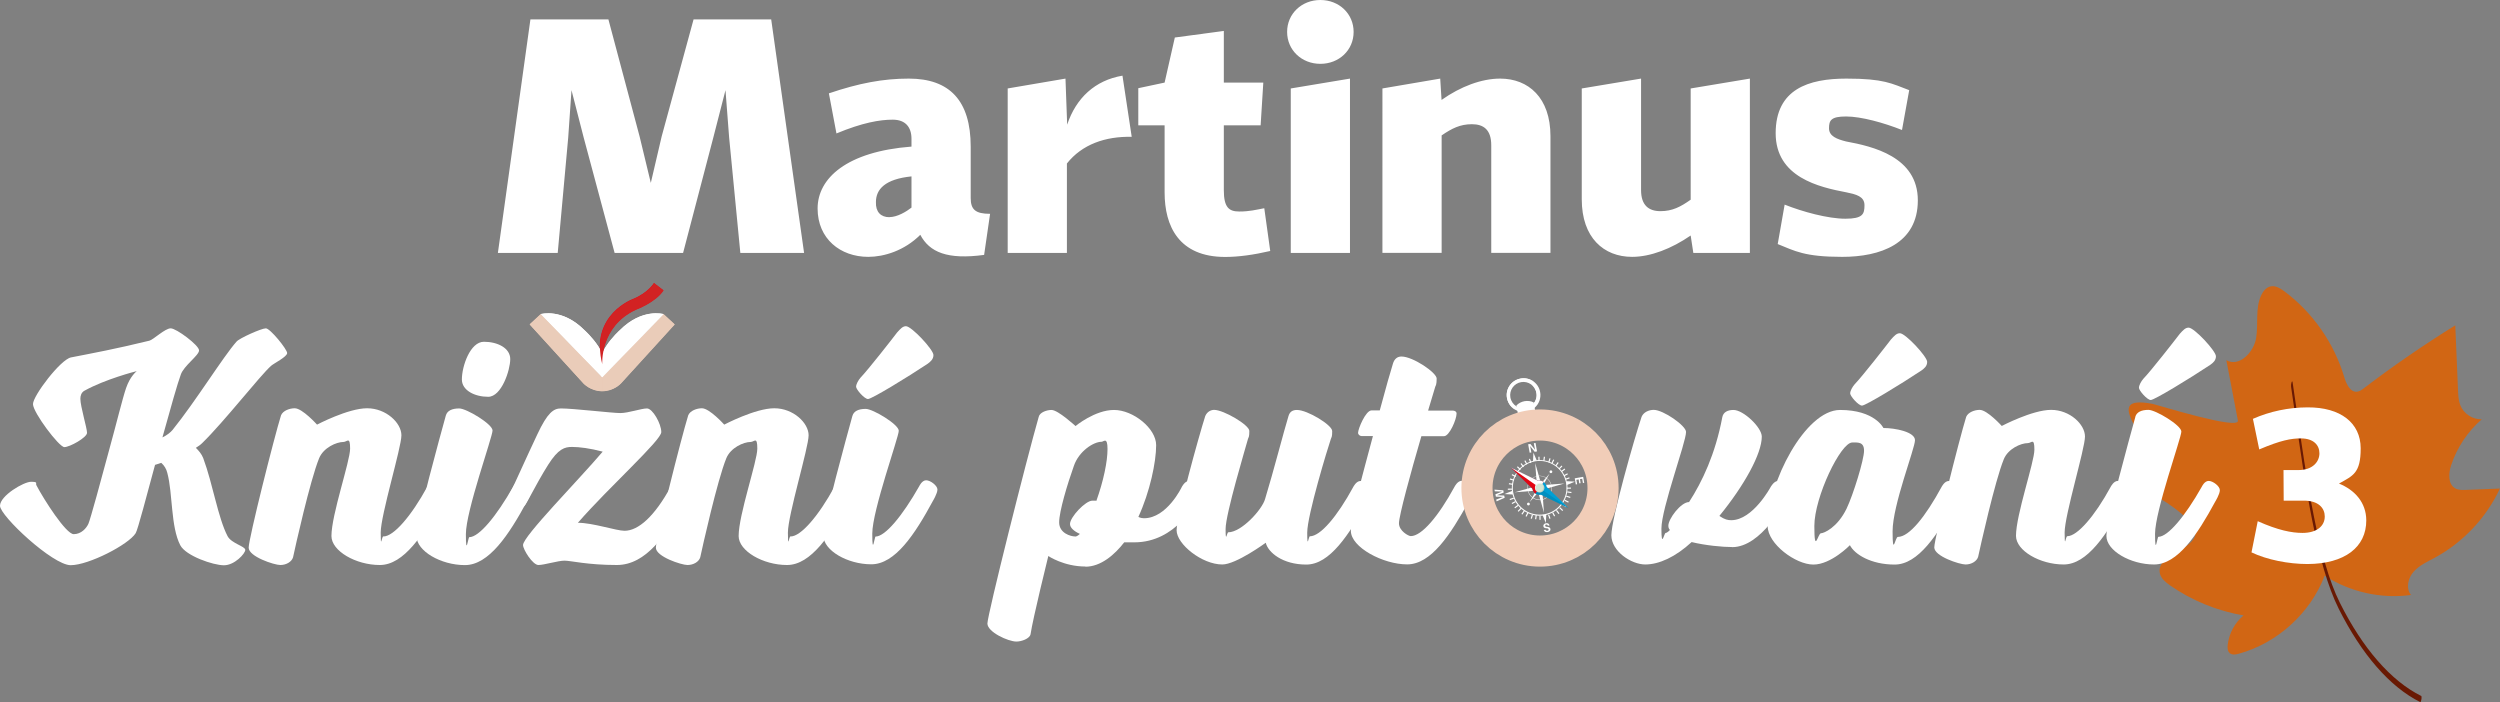 <?xml version="1.0" encoding="UTF-8"?><svg xmlns="http://www.w3.org/2000/svg" xmlns:xlink="http://www.w3.org/1999/xlink" version="1.1" viewBox="0 0 2811.9 789.7"><rect x="0" y="0" width="2811.9" height="789.7" fill="#808080" stroke="none"/><defs><style>.st0, .st1 {
        fill: none;
      }

      .st2 {
        fill: #f1cdb8;
      }

      .st3 {
        fill: #010101;
      }

      .st4 {
        fill: #d16614;
      }

      .st5 {
        opacity: .1;
      }

      .st5, .st6 {
        mix-blend-mode: multiply;
      }

      .st6 {
        opacity: .1;
      }

      .st7 {
        fill: #eaccb9;
      }

      .st8 {
        opacity: .5;
      }

      .st8, .st9, .st10, .st11 {
        mix-blend-mode: soft-light;
      }

      .st9 {
        opacity: .6;
      }

      .st10 {
        opacity: .7;
      }

      .st12 {
        isolation: isolate;
      }

      .st13 {
        clip-path: url(#clippath-1);
      }

      .st14 {
        clip-path: url(#clippath-3);
      }

      .st15 {
        clip-path: url(#clippath-4);
      }

      .st16 {
        clip-path: url(#clippath-2);
      }

      .st17 {
        clip-path: url(#clippath-7);
      }

      .st18 {
        clip-path: url(#clippath-6);
      }

      .st19 {
        clip-path: url(#clippath-9);
      }

      .st20 {
        clip-path: url(#clippath-8);
      }

      .st21 {
        clip-path: url(#clippath-5);
      }

      .st1 {
        stroke: #f1cdb8;
        stroke-miterlimit: 10;
        stroke-width: 35px;
      }

      .st22 {
        fill: #fff;
      }

      .st23 {
        fill: #d22223;
      }

      .st24 {
        fill: #009fd5;
      }

      .st25 {
        fill: #e30613;
      }

      .st26 {
        fill: #d4e7d5;
      }

      .st27 {
        fill: #691903;
      }

      .st28 {
        clip-path: url(#clippath);
      }</style><clipPath id="clippath"><path class="st0" d="M1725.4 548.7h38.9v22.8h-38.9z"/></clipPath><clipPath id="clippath-1"><path class="st0" d="M1699.1 525.9h37.2v22.8h-37.2z"/></clipPath><clipPath id="clippath-2"><path class="st0" d="M1728.2 544.1h8.8v9.9h-8.8z"/></clipPath><clipPath id="clippath-3"><path class="st0" d="M1706 433h24.3v27.7H1706z"/></clipPath><clipPath id="clippath-4"><path class="st0" d="M1694.6 425.5h30.7v35.1h-30.7z"/></clipPath><clipPath id="clippath-5"><path class="st0" d="M1697.6 433.2h34.9v30.2h-34.9z"/></clipPath><clipPath id="clippath-6"><path class="st0" d="M1718.9 451h8.2v15h-8.2z"/></clipPath><clipPath id="clippath-7"><path class="st0" d="M1710.4 452.9h3.6v11.4h-3.6z"/></clipPath><clipPath id="clippath-8"><path class="st0" d="M1648.2 465h167.6v167.7h-167.6z"/></clipPath><clipPath id="clippath-9"><path class="st0" d="M1645.8 466.2h61.6v152.6h-61.6z"/></clipPath></defs><g class="st12"><g id="Layer_1"><path class="st4" d="M2615.1 647.8c28.4 18.2 63.3 26 96.7 21.4-6-7.4-3.4-19 2.9-26.1 6.3-7.2 15.3-11.2 23.7-15.7 31.9-17.3 58.1-45 73.4-77.9-12.7.5-25.3 1-38 1.5-4.1.2-8.5.3-12.2-1.7-8.4-4.7-7.7-17-4.6-26.2 6.6-19.8 18.6-37.8 34.4-51.5-10.2.4-20.3-6.2-24.1-15.7-2.1-5.2-2.3-10.9-2.6-16.5-1-24.5-2.1-49-3.1-73.5-35.4 22-69.8 45.6-103 70.9-2.1 1.6-4.3 3.3-7 3.7-8 1.3-12.6-8.6-14.9-16.4-11.4-38.2-35.4-72.6-67.4-96.5-4.5-3.3-9.8-6.6-15.3-5.5-4.9 1-8.5 5.3-10.6 9.8-7 14.8-3.2 32.3-5.8 48.4-2.7 16.1-19.3 33-33.5 24.8 4.3 22.6 8.7 45.2 13 67.9 2.2 11.4-90.7-17.7-96.3-18.8-58.1-10.9-2.3 37.8-5.2 64.2-1 9-6.9 17.9-4 26.6 2.3 7.2 9.8 11.2 16.4 14.9 12 6.8 23.2 15.1 33.2 24.6 3.4 3.3 6.9 7 7.9 11.6 4.7 22.2-44.6 26.5-39.8 48.7 1.3 5.9 6.4 10 11.3 13.5 24.7 17.2 53.2 28.9 82.9 33.9-10 8.2-16.5 20.5-17.9 33.3-.3 3.2-.2 6.9 2.3 9.1 2.7 2.3 6.8 1.7 10.2.7 43.5-12 80.5-45.6 96.6-87.8.2.1.4.2.5.4Z"/><path class="st27" d="M2723.5 786.3v.3c-.3 1.9-.9 3.3-1.3 3.1-34.2-17.1-65.9-53.5-91.8-105.2-24.7-49.3-37.5-138.2-49.8-224.2-1.2-8.5-2.4-16.9-3.7-25.3-.2-1.3 0-3.5.5-4.9.5-1.4 1-1.5 1.2-.3 1.2 8.4 2.4 16.9 3.7 25.3 12.3 85.6 25 174 49.5 222.9 25.8 51.5 57.4 87.8 91.5 104.8.4.2.5 1.8.3 3.6Z"/><path class="st22" d="M2539.4 586.2c23.1 10.3 38.3 13.2 50.4 13.2 16.1 0 25-7.8 25-18.5 0-9.2-6.8-17.8-23.4-17.8h-22.8l-.2-34.4h17.4c15.4-.1 23-9.4 23-18.8 0-9.2-6.5-16.8-20.9-16.8-10.9 0-22.6 2.1-46.8 12.4l-7.1-34.4c19.3-8.5 40.1-12.8 61.5-12.9 37.2-.2 59.6 17.6 59.7 45.9s-8.8 31-24.4 39.8c17.6 7.1 30.6 21.2 30.7 41.3.1 30.3-24.3 49-66 49.2-21.6 0-45.7-4.8-63.1-13.1l7-35Z"/><g id="LOGO_CZ_CMYK"><path class="st22" d="M596.6 21.8h87.7l35.1 131.7 12.6 52.2 12.2-52.2 35.9-131.7h87.3l37 262.7h-71.7l-12.6-129.8-4.1-53.3-13.7 53.3-34 129.8h-77l-34.8-129.8-13.7-53.3-3.7 53.3-11.8 129.8H560l36.6-262.7zM1025.2 165v-8.9c0-13-6.7-21.5-21.1-21.5s-34 3.3-63.3 15.5l-8.5-45.1c34-11.5 61-16.6 89.9-16.6 45.9 0 69.6 24.8 69.6 76.6v57.7c0 12.9 5.2 17.8 21.8 17.8l-6.7 46.2c-41.4 5.6-61.4-3-71.8-22.6-17.8 17.8-40.7 24.8-58.5 24.8-31.4 0-57-20.3-57-54.4s32.9-64 105.4-69.6m-24.6 79.3c8.9 0 19.2-6.3 24.8-10.7v-35.1c-29.6 3-40 14.4-40 28.9-.4 11.1 5.5 17 15.2 17m132.9-144.8 65.1-11.1 1.9 51.8c10-30 31.4-49.9 62.2-55.1l10.4 68.8c-29.6-.7-55.9 8.5-72.9 30v100.6h-66.6v-185Zm243.2-64.7v58.1h44.4l-3 48.1h-41.4v72.9c0 19.6 5.9 24 17.4 24s18.5-1.9 28.1-3.7l6.7 48.1c-18.9 4.4-35.9 6.7-50.7 6.7-52.2 0-68.1-34.8-68.1-72.5V141h-29.6V99.2l29.6-6.3 11.5-50.7 55.1-7.4ZM1485.1 0c21.1 0 37.4 15.5 37.4 35.9s-16.3 35.9-37.4 35.9-37.4-15.5-37.4-35.9S1464 0 1485.1 0m-33.3 99.5 66.6-11.1v196.1h-66.6v-185Zm103 0 65.1-11.1 1.5 24c21.5-15.2 45.1-24 65.9-24 31.8 0 56.6 21.5 56.6 64.7v131.3h-66.6v-121c0-17.4-8.5-23.7-21.8-23.7s-22.6 4.8-34 12.6v132.1h-66.6V99.5Zm291-11.1v125.4c0 17 8.5 23.7 21.8 23.7s22.6-4.8 34-12.9V99.5l66.6-11.1v196.1h-63.6l-3-19.6c-21.5 14.8-45.1 24-65.9 24-31.8 0-56.6-21.5-56.6-64.7V99.5l66.6-11.1Zm161.4 141.7c20.3 8.1 48.8 15.9 68.4 15.9s21.5-5.2 21.5-15.2-9.6-12.2-20-14.4c-31.1-5.9-79.9-17-79.9-66.6s37-61.4 79.5-61.4 50.7 5.5 70.7 13l-8.1 44.8c-20.4-8.1-45.9-15.2-62.9-15.2s-19.2 4.4-19.2 13.3 8.9 12.2 19.2 14.8c29.6 5.5 80.7 17 80.7 66.2s-42.6 63.6-85.1 63.6-53.3-6.7-72.5-14.4l7.8-44.4Z"/><path class="st2" d="m677.2 424.2-69-71-12.5 11.6 60.5 66.4s8 8.7 21 8.7v-15.7Z"/><path class="st22" d="m677.2 424.2-69-71s24-7 49 18c0 0 35 31 20 53"/><path class="st2" d="m677.2 424.2 69-71 12.5 11.6-60.5 66.4s-8 8.7-21 8.7v-15.7Z"/><path class="st22" d="m677.2 424.2 69-71s-24-7-49 18c0 0-35 31-20 53"/><path class="st25" d="M735.5 318.3s-6.4 10.9-23.4 17.9c0 0-49 17.6-35 73.3 0 0-3-42.3 38-61.3 0 0 22-8 31-21.7l-10.6-8.2Z"/><path class="st22" d="M174.4 522.8c-9 33-19.5 73.5-21.8 76.9-7.9 12.8-52.9 36-73.1 36S0 580.2 0 568.9s26.6-27 34.9-27 4.9 1.5 6 3.8c8.6 16.5 33.4 55.1 42 55.1s14.3-6.8 16.5-11.6c1.9-3.8 15-51.8 22.9-81.4 9-32.6 15.4-59.3 19.5-71.3 4.5-13.1 11.3-18.4 12-19.1-1.5.4-35.3 9-58.9 22.1-3.4 1.9-4.5 5.6-4.5 9 0 8.6 7.5 33 7.5 38.3s-19.5 16.1-25.5 16.1-35.3-39-35.3-48.4 31.1-50.3 42.8-52.5c25.1-4.9 49.5-9.4 88.1-18.8 4.5-1.1 17.6-13.9 24-13.9s31.9 19.1 31.9 24.8-17.3 17.3-20.6 27.4c-3.4 9-11.6 37.9-20.6 70.5 5.3-2.6 9-5.6 11.3-8.3 26.3-32.6 57-82.5 72-99.4 3-3.8 28.1-15 33-15s24 23.6 24 27.8-15 11.6-18 14.3c-12.4 10.9-52.9 63-77.6 87-1.9 1.9-4.1 3.4-7.1 5.3 3.4 3.4 6.4 6.8 8.3 11.6 10.9 29.3 16.5 66.8 27.4 87.8 4.5 8.3 19.9 11.3 19.9 15.4s-12 17.3-24 17.3-42.8-10.5-49.1-22.5c-10.9-21-8.3-57.8-14.6-81.4-1.1-4.5-3.4-8.3-6.8-11.3l-6.8 2.2Zm256.9 80.6c11.3 0 31.1-22.5 49.5-56.3 0 0 3.4-6.8 8.3-6.8s12.8 6 12.8 10.5-4.9 13.1-4.9 13.1c-20.6 37.5-42.8 71.6-69.8 71.6s-54.4-15.8-54.4-32.6c0-24 21-84 21-98.3s-3.4-7.5-7.5-7.5c-7.9 0-22.5 6.4-27.4 18.4-10.1 24.8-27 100.5-29.3 111.4-1.5 4.9-7.5 8.6-14.3 8.6s-35.6-9.4-35.6-19.5 28.5-123.4 36.4-148.9c2.2-5.3 9.8-7.9 15.4-7.9 8.6 0 25.1 18.4 25.1 18.4s34.9-18.4 56.3-18.4 38.6 16.5 38.6 30.4-23.3 89.6-23.3 109.5 1.1 4.1 3 4.1"/><path class="st22" d="M501.5 467.3c1.5-5.3 6.8-7.9 15-7.9S554 477 554 484.2s-30 90.4-30 116.6 2.6 3.4 3.8 3.4c10.9 0 30.4-23.3 49.5-57 0 0 3-6.8 7.9-6.8s12.8 6 12.8 10.5-5.3 13.1-5.3 13.1c-20.3 37.5-42.8 71.6-69.8 71.6s-54.4-15.8-54.4-32.6 26.6-112.5 33-135.8m18-40.4c0-15 9.4-42.4 24.8-42.4s29.6 7.1 29.6 19.5-9.8 42.4-24.8 42.4-29.6-7.1-29.6-19.5"/><path class="st22" d="M585.1 570.8c-5.3 0-13.1-6-13.1-10.1s3.4-9.4 5.3-13.5c11.3-25.1 27-58.5 27-58.5 11.6-24.8 18.4-29.3 26.6-29.3 13.9 0 57.8 5.2 66.8 5.2s23.6-5.2 30-5.2 16.1 17.3 16.1 26.6-58.5 61.5-93.8 102c16.9 0 43.1 9 52.5 9 15.4 0 33.8-16.1 52.1-49.9 0 0 3-6.8 7.9-6.8s13.1 6 13.1 10.5-4.9 13.1-4.9 13.1c-21 37.5-43.9 71.6-76.9 71.6s-51.8-4.9-58.9-4.9-22.9 4.9-29.3 4.9-17.3-17.3-17.3-22.5c0-9.8 62.6-73.1 89.6-105-14.3-3.8-26.3-5.3-34.5-5.3s-15.4 1.9-27 20.3c-6.4 10.1-13.9 23.6-23.6 41.6-2.3 4.1-3.4 6-7.9 6"/><path class="st22" d="M889.3 603.4c11.3 0 31.1-22.5 49.5-56.3 0 0 3.4-6.8 8.3-6.8s12.8 6 12.8 10.5-4.9 13.1-4.9 13.1c-20.6 37.5-42.8 71.6-69.8 71.6s-54.4-15.8-54.4-32.6c0-24 21-84 21-98.3s-3.4-7.5-7.5-7.5c-7.9 0-22.5 6.4-27.4 18.4-10.1 24.8-27 100.5-29.3 111.4-1.5 4.9-7.5 8.6-14.3 8.6s-35.6-9.4-35.6-19.5 28.5-123.4 36.4-148.9c2.2-5.3 9.8-7.9 15.4-7.9 8.6 0 25.1 18.4 25.1 18.4s34.9-18.4 56.3-18.4 38.6 16.5 38.6 30.4-23.3 89.6-23.3 109.5 1.1 4.1 3 4.1"/><path class="st22" d="M958.8 467.7c1.5-5.2 6.7-7.8 14.9-7.8s37.2 17.5 37.2 24.6-29.8 89.7-29.8 115.7 2.6 3.3 3.7 3.3c10.8 0 30.1-23.1 49.1-56.6 0 0 3-6.7 7.8-6.7s12.7 6 12.7 10.4-5.2 13-5.2 13c-20.1 37.2-42.4 71.1-69.2 71.1s-53.9-15.6-53.9-32.4 26.4-111.6 32.7-134.7m91.1-68.3c0 4.8-3.3 7.4-6.3 9.7-23.4 15.6-63.2 39.8-67.3 39.8S962.9 438 962.9 435s2.6-7.4 4.8-10c8.9-9.3 36.5-44.6 41.3-51 3.7-4.1 6.3-7.1 10-7.1 6.3 0 30.9 26.4 30.9 32.4"/><path class="st7" d="m677.4 424.4-69-71-12.5 11.6 60.5 66.4s8 8.7 21 8.7v-15.7Z"/><path class="st22" d="m677.4 424.4-69-71s24-7 49 18c0 0 35 31 20 53"/><path class="st7" d="m677.4 424.4 69-71 12.5 11.6-60.5 66.4s-8 8.7-21 8.7v-15.7Z"/><path class="st22" d="m677.4 424.4 69-71s-24-7-49 18c0 0-35 31-20 53"/><path class="st23" d="M735.8 318.5s-6.4 10.9-23.4 17.9c0 0-49 17.6-35 73.3 0 0-3-42.3 38-61.3 0 0 22-8 31-21.7l-10.6-8.2Z"/><path class="st22" d="M1220.9 637.2c-24.4 0-41.8-11.8-41.8-11.8s-17.4 70.3-20 88.1c-1.1 4.8-10 8.1-15.9 8.1-9.2 0-32.6-10.7-32.6-20.3s44-184.6 57.7-232.4c1.1-5.2 9.2-7.8 14.4-7.8 7.4 0 27 18.1 27 18.1s21.8-18.1 43.3-18.1 47.4 20.7 47.4 39.6-7 52.5-20 80.7c0 0 2.6 1.5 6.3 1.5 25.9 0 42.5-35.1 42.5-35.1s3.3-6.7 7.8-6.7 13.3 5.9 13.3 10.4-5.2 13-5.2 13-22.2 45.5-69.2 45.5-11.1-.4-11.1-.4c-11.1 14.4-26.6 27.8-44 27.8m-11.4-33.9c1.5 0 3.7-1.5 5.2-3-6.7-3-11.1-7-11.1-11.1 0-7.8 17.4-26.3 25.2-26.3s3 .4 4.4.4c8.1-22.6 12.6-44.4 12.6-58.5s-4.4-8.1-6.7-8.1c-9.2 0-25.5 10.7-31.1 27-7.4 20.7-16.6 51.4-16.6 63.6s12.9 15.9 18.1 15.9"/><path class="st22" d="M1423.6 610.5s-33.3 24.4-48.8 24.4c-22.9 0-51.4-22.9-51.4-38.5s24.8-105.1 32.2-128.4c2.2-5.2 6.7-7 10-7 10.7 0 39.6 17 39.6 23.7s-.7 6.7-1.5 8.9c-2.6 9.6-25.2 84.4-25.2 101.4s1.5 3.7 3 3.7c14.8 0 38.1-25.5 41.4-37.4 9.2-30 21.5-77.7 26.3-93.2 1.5-5.2 4.8-7 9.6-7 11.8 0 39.6 17 39.6 23.7s-.7 6.7-1.5 8.9c-3.3 9.6-26.6 85.8-26.6 105.4s1.5 4.1 3 4.1c11.8 0 30.7-22.2 48.8-55.5 0 0 3.3-6.7 8.1-6.7s12.6 5.9 12.6 10.4-4.8 12.9-4.8 12.9c-20.7 37-42.2 70.7-68.8 70.7s-42.9-13.7-45.5-24.4"/><path class="st22" d="M1606.5 461.8h27.4c2.2 0 4.4 1.1 4.4 3.3 0 6.7-8.1 25.5-14.1 25.5h-25.5c-12.2 41.8-25.2 89.5-25.2 98s10.7 14.4 13.3 14.4c12.2 0 31.1-22.2 49.2-55.5 0 0 3.3-6.7 8.1-6.7s12.6 5.9 12.6 10.4-4.8 12.9-4.8 12.9c-20.3 37-42.2 70.7-69.2 70.7s-63.3-19.2-63.3-37.7 12.2-58.5 24.8-106.6h-12.6c-1.8 0-4.1-1.5-4.1-3.7 0-4.4 8.5-25.2 15.2-25.2h9.2c7-25.9 12.2-44.4 14.8-52.5 1.5-5.2 4.8-8.1 9.6-8.1 12.9 0 39.6 18.1 39.6 24.8s-1.1 8.1-1.5 8.9l-8.1 27Zm341.7 153.5c-10.7 0-30-1.8-45.5-5.6-18.1 16.7-36.6 25.2-52.2 25.2s-38.1-14.8-38.1-32.9 25.9-109.1 34-133.2c2.2-5.2 8.1-7.8 13.7-7.8 10.7 0 36.3 17.8 36.3 24.8 0 11.8-27.7 85.8-27.7 108.8s3 4.8 4.8 4.8 4.8-3.3 4.8-3.3c-1.1-1.1-1.8-2.6-1.8-4.8 0-7.8 14.1-26.6 23.3-26.6 14.8-22.9 29.6-54 37.4-95.5 1.1-5.6 5.9-8.1 12.6-8.1 11.1 0 31.8 19.6 31.8 30 0 19.2-19.6 54.8-47.7 89.2 5.9 4.1 9.6 4.8 13.3 4.8 24.4 0 44.4-37.4 44.4-37.4s3.7-6.7 8.1-6.7 13 5.9 13 10.4-5.2 12.9-5.2 12.9-26.3 51.1-59.2 51.1"/><path class="st22" d="M2192 541c4.8 0 12.6 5.9 12.6 10.4s-4.8 12.9-4.8 12.9c-20.3 37-42.2 70.7-68.8 70.7s-45.1-11.5-50.3-21.8c0 0-21.1 21.8-41.1 21.8s-51.4-23.3-51.4-43.3c0-48.5 42.2-130.6 81.4-130.6s48.8 20.3 48.8 20.3c13.3 0 35.5 4.4 35.5 13.7s-25.2 72.9-25.2 102.5 3 6.3 5.9 6.3c12.9 0 31.1-22.9 49.2-56.2 0 0 3.3-6.7 8.1-6.7m-108.6-43.3c-13 0-42.6 61.4-42.6 94s4.1 8.1 7.4 8.1 18.5-6.3 28.9-27.8c7.4-15.5 19.6-54.8 19.6-65.1s-7.4-9.2-13.3-9.2m84.3-90.7c0 4.8-3.3 7.4-6.3 9.6-23.3 15.5-62.9 39.6-67 39.6s-13.3-10.7-13.3-13.7 2.6-7.4 4.8-10c8.9-9.2 36.3-44.4 41.1-50.7 3.7-4.1 6.3-7 10-7 6.3 0 30.7 26.3 30.7 32.2"/><path class="st22" d="M2325.2 603.1c11.1 0 30.7-22.2 48.8-55.5 0 0 3.3-6.7 8.1-6.7s12.6 5.9 12.6 10.4-4.8 12.9-4.8 12.9c-20.4 37-42.2 70.7-68.8 70.7s-53.6-15.5-53.6-32.2c0-23.7 20.7-82.9 20.7-96.9s-3.3-7.4-7.4-7.4c-7.8 0-22.2 6.3-27 18.1-10 24.4-26.6 99.2-28.9 109.9-1.5 4.8-7.4 8.5-14.1 8.5s-35.2-9.2-35.2-19.2 28.1-121.7 35.9-146.9c2.2-5.2 9.6-7.8 15.2-7.8 8.5 0 24.8 18.1 24.8 18.1s34.4-18.1 55.5-18.1 38.1 16.3 38.1 30-22.9 88.4-22.9 108 1.1 4.1 3 4.1"/><path class="st22" d="M2401.7 468.8c1.5-5.2 6.7-7.8 14.8-7.8s37 17.4 37 24.4-29.6 89.2-29.6 115.1 2.6 3.3 3.7 3.3c10.7 0 30-22.9 48.8-56.2 0 0 3-6.7 7.8-6.7s12.6 5.9 12.6 10.4-5.2 12.9-5.2 12.9c-20 37-42.2 70.7-68.8 70.7s-53.6-15.5-53.6-32.2 26.3-111 32.6-133.9m90.6-68.1c0 4.8-3.3 7.4-6.3 9.6-23.3 15.5-62.9 39.6-67 39.6s-13.3-10.7-13.3-13.7 2.6-7.4 4.8-10c8.9-9.2 36.3-44.4 41.1-50.7 3.7-4.1 6.3-7 10-7 6.3 0 30.7 26.3 30.7 32.2m-766.2 107.5-5.2-6.5c.2 1 .4 2.1.6 2.9l.8 4.3-1.9.3-1.7-9.5 2.5-.4 5.3 6.6c-.2-1-.5-2.2-.6-3l-.8-4.4 1.9-.3 1.7 9.5-2.6.5Zm16.7 82.8-1.9.3c-.3-.9-.9-1.5-1.9-1.3-.8.1-1.3.6-1.1 1.4.1.8.7 1.1 2.3 1.2 2.2.1 3.3.9 3.6 2.4.3 1.8-1.1 3.1-3 3.4-2.3.4-3.9-.3-4.5-2.3l1.9-.3c.4 1 1.3 1.4 2.2 1.2.9-.2 1.5-.7 1.3-1.5-.1-.8-.7-1.2-2.2-1.3-2-.1-3.4-.6-3.7-2.3-.3-1.7 1.1-3.1 2.9-3.4 2.3-.4 3.5.7 4 2.4m-51.9-39.4.4 2.5-7.6 3 8.2.4.5 2.5-9.1 4-.4-2 7.8-3-8.2-.3-.5-2.7 7.6-3-8.3-.3-.4-1.9 10 .8zm81.5-6.6-1.2-6.9 9.5-1.7 1.2 6.8-1.5.2-.8-4.8-2.5.4.7 4.5-1.5.3-.7-4.5-2.6.5.9 4.9-1.5.3zm-35.2 34.7c-17 3-33.3-8.4-36.3-25.4s8.4-33.3 25.4-36.3 33.3 8.4 36.3 25.4-8.4 33.3-25.4 36.3m-10.7-60.7c-16.4 2.9-27.4 18.6-24.5 35 2.9 16.4 18.6 27.4 35 24.5 16.4-2.9 27.4-18.6 24.5-35-2.9-16.4-18.6-27.4-35-24.5"/><path class="st22" d="m1692.1 555.7 9-3.7.7 4.2-9.7-.5zm46.6 32.6-3.7-8.9 4.2-.7-.5 9.6zm32.7-46.6-9 3.8-.7-4.3 9.7.5zm-46.7-32.6 3.8 8.9-4.2.8.4-9.7zm-10.2 25.7c-.7-.5-1.7-.3-2.2.4-.5.7-.3 1.7.4 2.2.7.5 1.7.3 2.2-.4.5-.7.3-1.7-.4-2.2m3.3 31.2c-.5.7-.3 1.7.4 2.2.7.5 1.7.3 2.2-.4.5-.7.3-1.7-.4-2.2-.7-.5-1.7-.3-2.2.4m31.2-3.3c.7.5 1.7.3 2.2-.4.5-.7.3-1.7-.4-2.2-.7-.5-1.7-.3-2.2.4-.5.7-.3 1.7.4 2.2m-3.3-31.2c.5-.7.3-1.7-.4-2.2-.7-.5-1.7-.3-2.2.4-.5.7-.3 1.7.4 2.2.7.5 1.7.3 2.2-.4"/><path class="st22" transform="rotate(-19 1724.057 517.646)" d="M1720.3 515h1.3v4.7h-1.3z"/><path class="st22" transform="rotate(-28 1717.625 519.631)" d="M1715.5 517.1h1.3v4.7h-1.3z"/><path class="st22" transform="rotate(-37 1713.421 522.124)" d="M1711.1 519.9h1.3v4.7h-1.3z"/><path class="st22" transform="rotate(-46 1709.1 525.564)" d="M1707.2 523.4h1.3v4.7h-1.3z"/><path class="st22" transform="rotate(-55 1705.289 529.542)" d="M1703.9 527.4h1.3v4.7h-1.3z"/><path class="st22" transform="rotate(-64 1702.826 534)" d="M1701.3 531.9h1.3v4.7h-1.3z"/><path class="st22" transform="rotate(-73 1700.608 538.843)" d="M1699.4 536.7h1.3v4.7h-1.3z"/><path class="st22" transform="rotate(-82 1699.379 543.965)" d="M1698.3 541.8h1.3v4.7h-1.3z"/><path class="st22" transform="rotate(-1 1748.406 565.326)" d="M1696.2 548.7h4.7v1.3h-4.7z"/><path class="st22" transform="rotate(-19 1704.954 560.215)" d="M1698 558.9h4.7v1.3h-4.7z"/><path class="st22" d="m1734.5 548.2-7.8-27.5 2.2 28.5 7.7 27.6-2.1-28.6z"/><path class="st22" d="m1732.2 551.5 27.5-7.7-28.5 2.1-27.6 7.8 28.6-2.2z"/><path class="st22" d="m1733.3 549.9 9.6-17.2-12.8 14.9-9.6 17.1 12.8-14.8z"/><path class="st22" d="m1730.6 550.3 17.1 9.6-14.9-12.8-17.1-9.6 14.9 12.8z"/><path class="st22" transform="rotate(-28 1704.32 564.453)" d="M1700.1 563.7h4.7v1.3h-4.7z"/><path class="st22" d="M1734.1 562.3c-7.5 1.3-14.6-3.7-15.9-11.1-1.3-7.5 3.7-14.6 11.1-15.9 7.5-1.3 14.6 3.7 15.9 11.1 1.3 7.5-3.7 14.6-11.1 15.9m-4.7-26.7c-7.2 1.3-12 8.2-10.8 15.4 1.3 7.2 8.2 12 15.4 10.8 7.2-1.3 12-8.2 10.8-15.4-1.3-7.2-8.2-12-15.4-10.8"/><path class="st22" transform="rotate(-37 1707.14 568.708)" d="M1702.9 568h4.7v1.3h-4.7z"/><path class="st22" transform="rotate(-46 1710.018 572.525)" d="M1706.4 571.9h4.7v1.3h-4.7z"/><path class="st22" transform="rotate(-55 1713.542 575.833)" d="M1710.4 575.2h4.7v1.3h-4.7z"/><path class="st22" transform="rotate(-64 1717.543 578.466)" d="M1714.9 577.9h4.7v1.3h-4.7z"/><path class="st22" transform="rotate(-73 1722.949 580.157)" d="M1719.7 579.8h4.7v1.3h-4.7z"/><path class="st22" transform="rotate(-82 1727.44 581.385)" d="M1724.8 580.9h4.7v1.3h-4.7z"/><path class="st22" transform="rotate(-1 1759.615 594.073)" d="M1731.7 579.5h1.3v4.7h-1.3z"/><path class="st22" transform="rotate(-19 1745.78 580.562)" d="M1741.9 577.7h1.3v4.7h-1.3z"/><path class="st22" transform="rotate(-28 1748.44 578.01)" d="M1746.7 575.6h1.3v4.7h-1.3z"/><path class="st22" transform="rotate(-37 1753.026 575.089)" d="M1751.1 572.8h1.3v4.7h-1.3z"/><path class="st22" transform="rotate(-46 1756.811 571.674)" d="M1754.9 569.4h1.3v4.7h-1.3z"/><path class="st22" transform="rotate(-55 1759.979 567.534)" d="M1758.3 565.4h1.3v4.7h-1.3z"/><path class="st22" transform="rotate(-64 1762.198 563.09)" d="M1760.9 560.9h1.3v4.7h-1.3z"/><path class="st22" transform="rotate(-73 1763.963 558.222)" d="M1762.8 556h1.3v4.7h-1.3z"/><path class="st22" transform="rotate(-82 1765.01 553.151)" d="M1763.9 551h1.3v4.7h-1.3z"/><path class="st22" transform="rotate(-1 1817.16 565.926)" d="M1762.5 547.5h4.7v1.3h-4.7z"/><path class="st22" transform="rotate(-19 1763.936 538.141)" d="M1760.7 537.3h4.7v1.3h-4.7z"/><path class="st22" transform="rotate(-28 1762.798 533.237)" d="M1758.6 532.5h4.7v1.3h-4.7z"/><path class="st22" transform="rotate(-37 1758.41 528.703)" d="M1755.8 528.1h4.7v1.3h-4.7z"/><path class="st22" transform="rotate(-46 1756.01 524.763)" d="M1752.4 524.2h4.7v1.3h-4.7z"/><path class="st22" transform="rotate(-55 1751.53 521.385)" d="M1748.4 520.9h4.7v1.3h-4.7z"/><path class="st22" transform="rotate(-64 1746.571 518.834)" d="M1743.9 518.3h4.7v1.3h-4.7z"/><path class="st22" transform="rotate(-73 1742.595 516.582)" d="M1739.1 516.4h4.7v1.3h-4.7z"/><path class="st22" transform="rotate(-82 1736.626 515.754)" d="M1734 515.3h4.7v1.3h-4.7z"/><path class="st22" transform="rotate(-1 1760.215 525.32)" d="M1730.5 513.2h1.3v4.7h-1.3z"/><path class="st24" d="M1730.3 540.8h-.3l-30.9-15 24.6 23.9v.3c.8 4.4 5 7.3 9.3 6.5h.3l30.9 15-24.6-23.9v-.3c-.8-4.4-5-7.3-9.3-6.5"/><path class="st25" d="m1730 540.9-30.9-15 24.6 23.9v.3c.4 2.2 1.6 4 3.3 5.2l9.2-13.2c-1.7-1.2-3.8-1.7-6-1.3h-.3"/><g class="st5"><g class="st28"><path class="st3" d="m1731.7 548.7-4.6 6.6c-.6-.4-1.2-1-1.7-1.6 1.8 2.2 4.7 3.5 7.7 2.9h.3l30.9 15-32.6-22.8Z"/></g></g><g class="st11"><g class="st13"><path class="st22" d="m1731.7 548.7 4.6-6.6c-.3-.2-.5-.3-.8-.5-.6-.3-1.3-.6-2-.8-1-.2-2.1-.3-3.2 0h-.3l-30.9-15 32.6 22.8Z"/></g></g><path class="st26" d="M1726.6 549.6c.5 2.9 3.2 4.8 6.1 4.3 2.9-.5 4.8-3.2 4.3-6.1-.5-2.9-3.2-4.8-6.1-4.3-2.9.5-4.8 3.2-4.3 6.1"/><path class="st22" d="M1731.3 544c1.6-.3 3.1.2 4.3 1.1-1.2-1.3-2.9-2-4.8-1.6-2.9.5-4.8 3.2-4.3 6.1.2 1.3.9 2.3 1.8 3.1-.7-.7-1.1-1.6-1.3-2.6-.5-2.9 1.4-5.6 4.3-6.1"/><g class="st5"><g class="st16"><path class="st3" d="M1734.2 544.1c.8.8 1.5 1.8 1.7 3 .5 2.9-1.4 5.6-4.3 6.1-1.2.2-2.4 0-3.4-.5 1.2 1 2.8 1.6 4.4 1.3 2.9-.5 4.8-3.2 4.3-6.1-.3-1.7-1.3-3-2.7-3.7"/></g></g><path class="st22" d="M1710.3 425.8c-10.3 1.8-17.2 11.7-15.3 21.9 1.2 6.7 5.8 12 11.7 14.3 1.8.7 3.7 1.2 5.7 1.3 1.5 0 3 0 4.5-.3s2.9-.7 4.3-1.3c1.8-.8 3.5-1.9 5-3.2 4.8-4.2 7.3-10.8 6.1-17.5-1.8-10.3-11.7-17.2-21.9-15.3m14.8 28c-2.2 2.8-5.3 4.8-9.1 5.4-3.7.7-7.4-.1-10.4-2-3.5-2.1-6.1-5.7-6.9-10.1-1.4-8.1 4-15.8 12.1-17.2 8.1-1.4 15.8 4 17.2 12.1.8 4.4-.4 8.6-3 11.8"/><g class="st11"><g class="st14"><path class="st22" d="M1725.2 453.7c-2.2 2.8-5.3 4.8-9.1 5.4-3.6.6-7.2-.1-10.2-1.9.5.4 1.1.8 1.6 1.2 3 1.8 6.6 2.6 10.4 2 3.7-.7 6.9-2.7 9.1-5.4 2.6-3.2 3.8-7.5 3-11.8-.8-4.4-3.5-8.1-7.1-10.2 2.7 2.2 4.6 5.3 5.2 8.9.8 4.4-.4 8.6-3 11.8"/></g></g><g class="st11"><g class="st15"><path class="st22" d="M1712.1 427.1c4.7-.8 9.4.2 13.2 2.5-4.1-3.2-9.5-4.8-15-3.8-10.3 1.8-17.2 11.7-15.3 21.9 1 5.5 4.3 10.1 8.8 12.8-3.5-2.8-6.1-6.8-6.9-11.5-1.8-10.3 5.1-20.1 15.3-21.9"/></g></g><g class="st5"><g class="st21"><path class="st22" d="M1728.7 433.2c1.3 2 2.2 4.4 2.7 6.9 1.2 6.7-1.3 13.3-6.1 17.5-1.5 1.3-3.1 2.4-5 3.2-1.3.6-2.8 1-4.3 1.3-1.5.3-3 .3-4.5.3-2-.1-3.9-.6-5.7-1.3-3.3-1.3-6.2-3.5-8.3-6.3 2.2 3.4 5.4 6 9.1 7.5 1.8.7 3.7 1.2 5.7 1.3 1.5 0 3 0 4.5-.3s2.9-.7 4.3-1.3c1.8-.8 3.5-1.9 5-3.2 4.8-4.2 7.3-10.8 6.1-17.5-.5-3-1.8-5.7-3.5-8"/></g></g><path class="st22" d="m1725 452.6 2.2 12.4-19.4 3.4-2.2-12.4c5.1-5.1 12.9-6.5 19.4-3.4Z"/><g class="st6"><g class="st18"><path class="st22" d="M1725 452.6c-1.9-.9-4-1.4-6-1.6l2.6 15 5.6-1-2.2-12.4Z"/></g></g><g class="st9"><g class="st17"><path class="st22" transform="rotate(-10 1713.947 459.197)" d="M1711.4 453h1.6v11.3h-1.6z"/></g></g><path class="st22" d="M1671.5 506.5c11.9-17.1 29.8-28.5 50.3-32.1 19.8-3.5 39.8.7 56.6 11.7-.6-.4-1.1-.8-1.7-1.2-17.1-11.9-37.8-16.5-58.3-12.9-20.5 3.6-38.4 15-50.3 32.1-11.9 17.1-16.5 37.8-12.9 58.3 3.6 20.5 15 38.4 32.1 50.3.6.4 1.1.8 1.7 1.2-16.1-11.9-26.9-29.3-30.4-49.1-3.6-20.5.9-41.2 12.9-58.3"/><path class="st22" d="M1718.7 473.5c-41.6 7.3-69.4 47.1-62.1 88.7 7.3 41.6 47.1 69.4 88.7 62.1 41.6-7.3 69.4-47.1 62.1-88.7-7.3-41.6-47.1-69.4-88.7-62.1m25.6 145c-38.4 6.8-75.2-18.9-82-57.4-6.8-38.4 18.9-75.2 57.4-82 38.4-6.8 75.2 18.9 82 57.4 6.8 38.4-18.9 75.2-57.4 82"/><path class="st22" d="M1781.4 478.2c-9.9-6.9-20.8-11.6-32.3-13.9-7.3-1.5-14.8-2-22.3-1.5-3.3.2-6.5.6-9.8 1.2-3.3.6-6.5 1.3-9.6 2.3-18.6 5.5-34.7 17.1-46 33.2-13.4 19.2-17.9 42-14.4 63.4v.2c3.7 22 15.9 42.6 35.6 56.4 18.9 13.2 41.7 18.3 64.4 14.2 22.7-4 42.4-16.6 55.6-35.5 27.2-38.9 17.7-92.8-21.2-120m-124.8 84c-7.3-41.6 20.5-81.4 62.1-88.7 41.6-7.3 81.4 20.5 88.7 62.1 7.3 41.6-20.5 81.4-62.1 88.7-41.6 7.3-81.4-20.5-88.7-62.1"/><g class="st10"><g class="st20"><path class="st22" d="M1780.1 480.1c-18.3-12.8-40.6-17.8-62.6-13.9-22.1 3.9-41.3 16.1-54.1 34.5-12.8 18.3-17.8 40.6-13.9 62.6 3.9 22.1 16.1 41.3 34.5 54.1 18.3 12.8 40.6 17.8 62.6 13.9 22-3.9 41.3-16.2 54.1-34.5 26.5-37.9 17.2-90.2-20.6-116.7m-33.8 149.7c-44.7 7.9-87.4-22-95.3-66.7-7.9-44.7 22-87.4 66.7-95.3 44.7-7.9 87.4 22 95.3 66.7 7.9 44.7-22 87.4-66.7 95.3"/></g></g><g class="st8"><g class="st19"><path class="st22" d="M1661.4 499.4c-13.4 19.2-17.9 42-14.4 63.4v.2c4.1 21.3 16.1 41.2 35.3 54.6.6.4 1.2.8 1.7 1.2-37.5-27.6-46.4-80.5-19.6-118.8 10.7-15.3 25.5-28 42.9-33.8-18.6 5.5-34.7 17.1-46 33.2"/></g></g><circle class="st1" cx="1732" cy="548.9" r="70.9" transform="rotate(-89.8 1732.085 548.842)"/></g></g></g></svg>